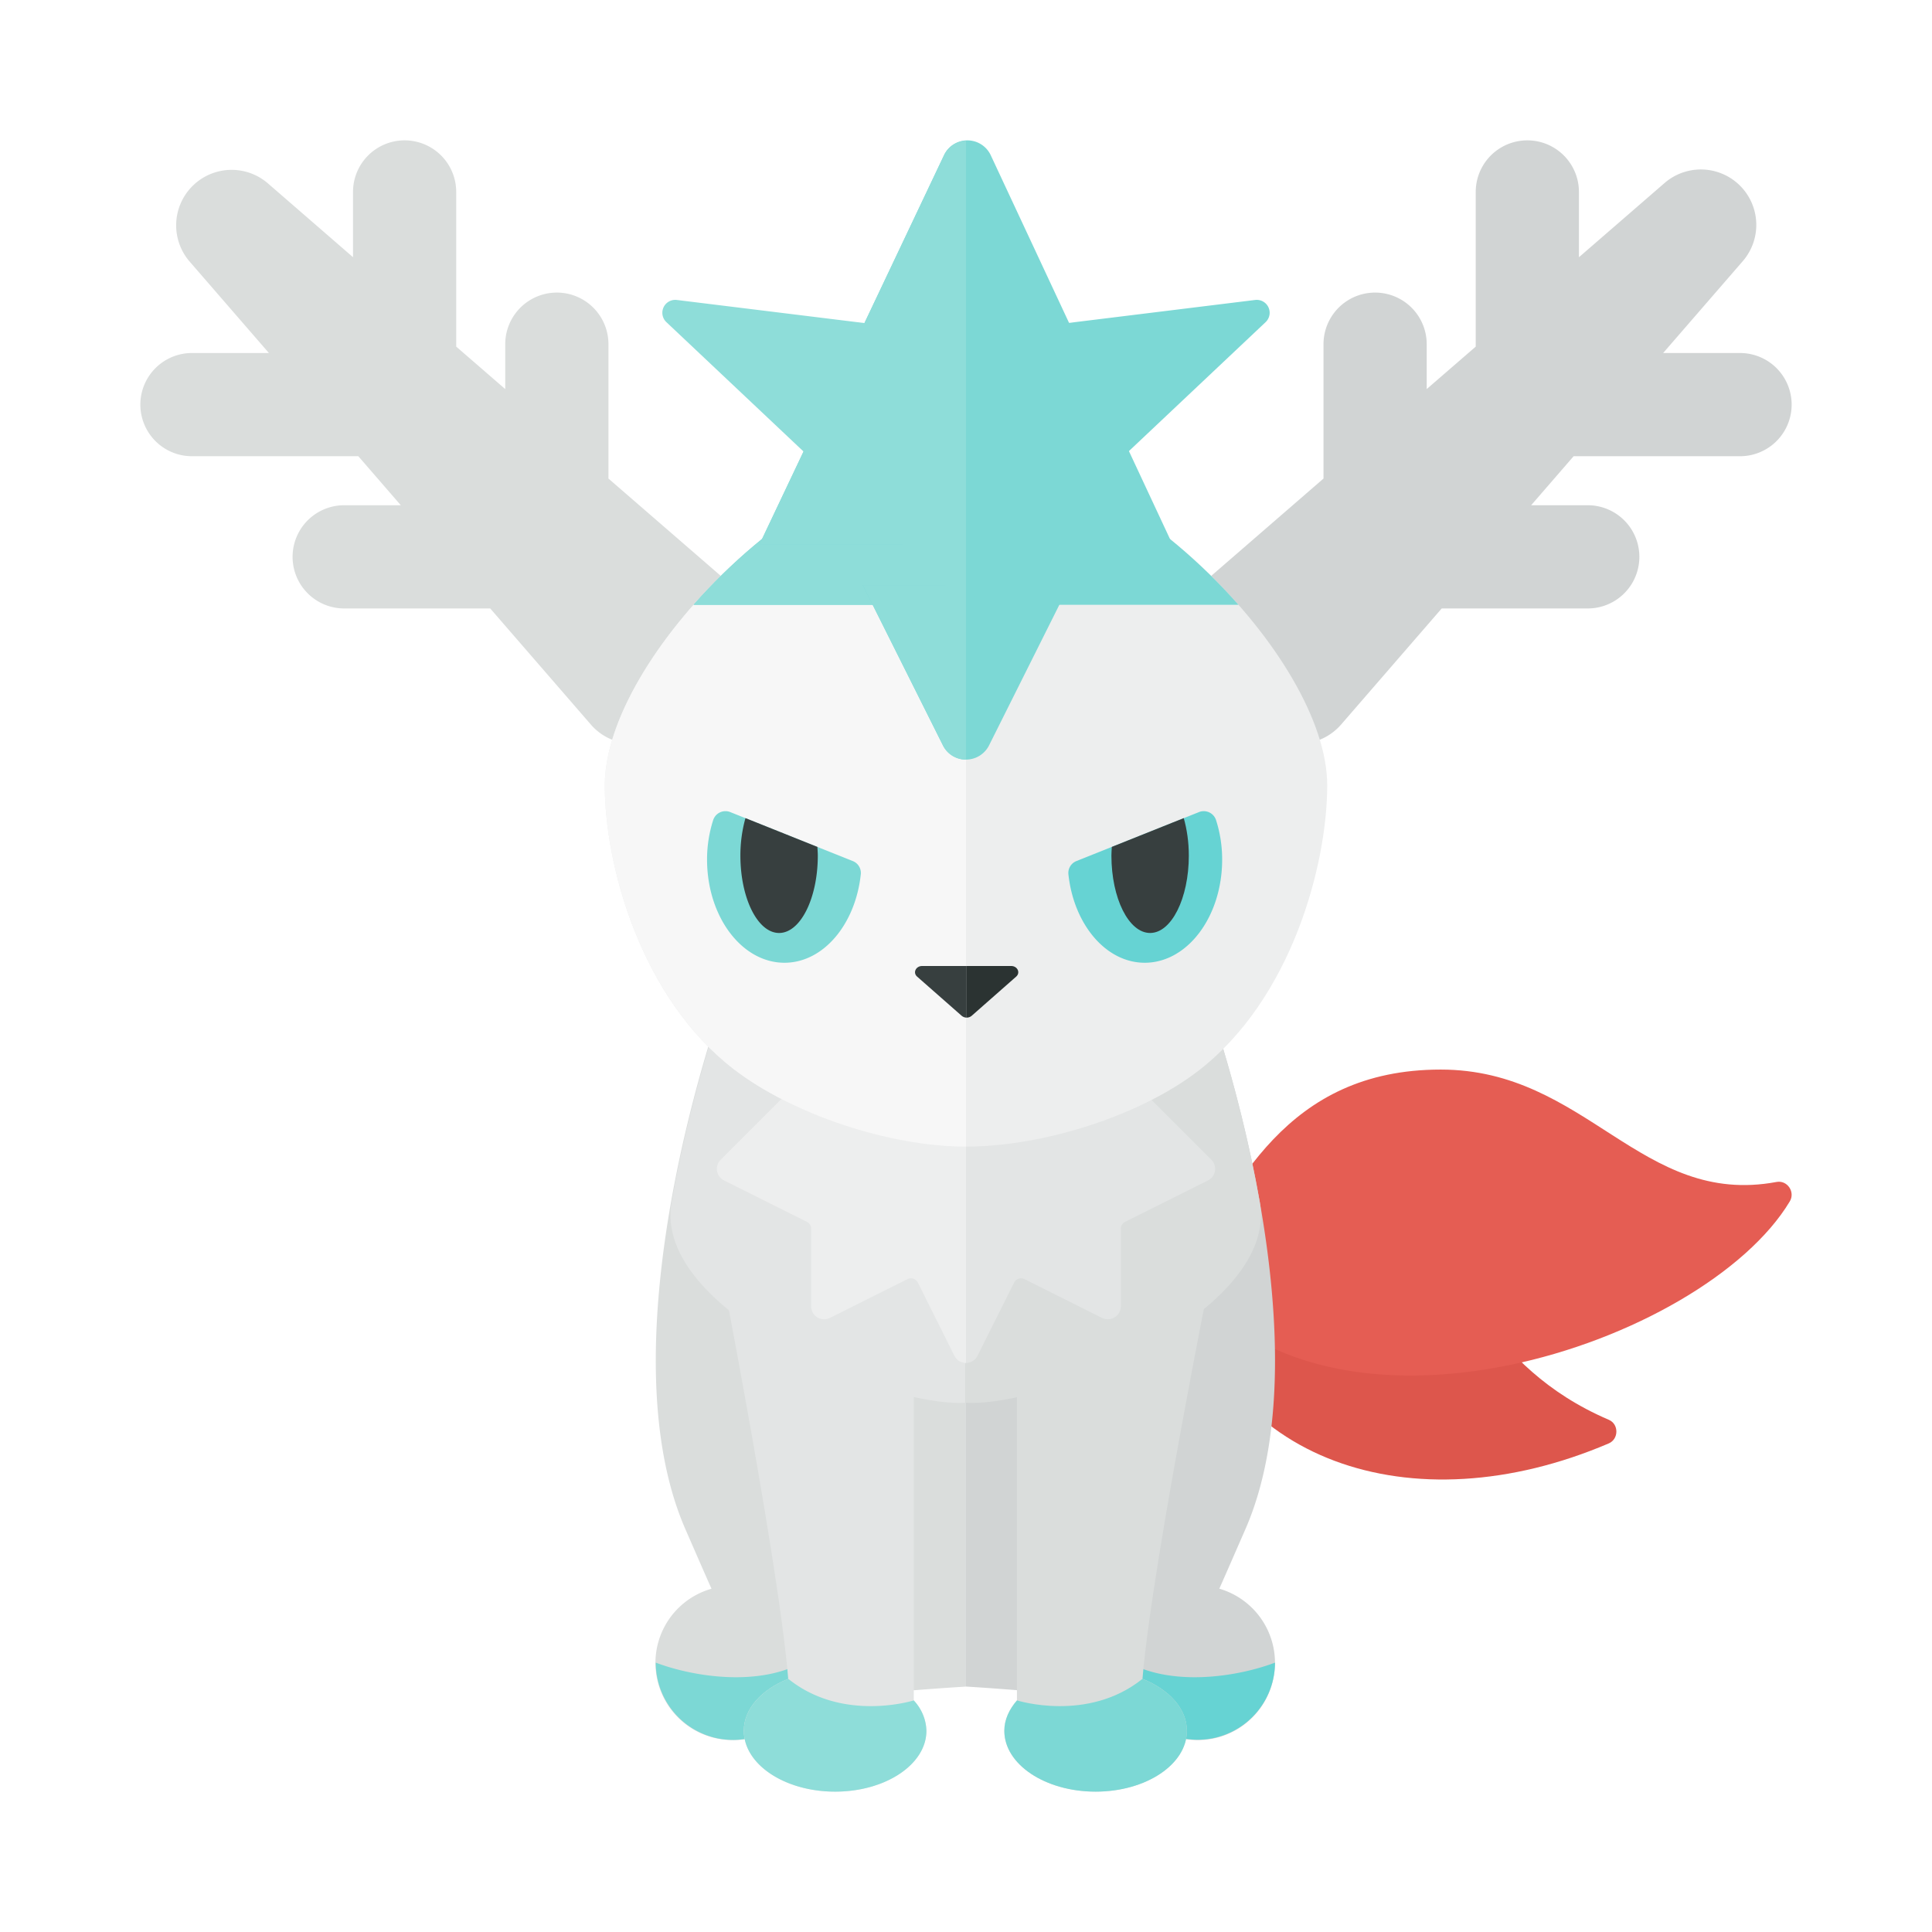 <svg xmlns="http://www.w3.org/2000/svg" width="100%" height="100%" viewBox="-2.72 -2.72 37.44 37.44"><path fill="#DD564C" d="M20.13 22c1.41-1.41 2.957-1.409 3.87-1 1.814.812 1.984 2.732 4.459 3.795.195.084.192.374-.004.457-3.819 1.632-7.576.351-8.325-3.252z"/><path fill="#E55D53" d="M20.2 22.007c1.007-1.721 2-4 5-4 2.829 0 3.88 2.668 6.507 2.178.209-.039.367.195.257.377-1.657 2.763-8.934 5.217-11.764 1.445z"/><path fill="#DADDDC" d="M11.442 8.608L9.071 6.554V3.95a1 1 0 00-2 0v.87l-.95-.823V1a1 1 0 00-2 0v1.264L2.463.826A1.075 1.075 0 00.948 2.341l1.543 1.78H1a1 1 0 000 2h3.224l.823.95H3.95a1 1 0 000 2h2.83l1.95 2.25c.408.471 1.13.497 1.571.056l1.197-1.197a1.075 1.075 0 00-.056-1.572z"/><path fill="#D1D4D4" d="M31 4.121h-1.49l1.543-1.78A1.074 1.074 0 0029.537.827l-1.659 1.438V1a1 1 0 00-2 0v2.997l-.95.823v-.87a1 1 0 00-2 0v2.604l-2.371 2.055a1.074 1.074 0 00-.056 1.571l1.197 1.197a1.074 1.074 0 001.571-.056l1.95-2.25h2.83a1 1 0 000-2h-1.097l.823-.95H31a1 1 0 000-2z"/><path fill="#DADDDC" d="M11.495 16.143c-.105.157-2.606 6.948-.93 10.778.192.439.355.815.503 1.147a1.495 1.495 0 00.421 2.933c.608 0 1.13-.364 1.365-.884.626.082 1.546-.055 3.135-.152V16.143h-4.494z"/><path fill="#7CD8D5" d="M12.853 30.116a1.499 1.499 0 01-2.865-.616c.755.285 2.018.468 2.873-.021 0 .367-.008.448-.008.637z"/><path fill="#E3E5E5" d="M14.988 30.232V19.593l-4.005.876s1.373 6.912 1.572 9.345c-.514.206-.861.578-.861 1.007 0 .651.792 1.179 1.769 1.179.977 0 1.769-.528 1.769-1.179.001-.216-.092-.415-.244-.589z"/><path fill="#8EDDD9" d="M14.988 30.232s-1.371.435-2.432-.418c-.514.206-.861.578-.861 1.007 0 .651.792 1.179 1.769 1.179.977 0 1.769-.528 1.769-1.179a.896.896 0 00-.245-.589z"/><path fill="#E3E5E5" d="M10.294 20.58c.422-2.393 1.156-4.354 1.212-4.437H16v8.321c-1.59.097-6.077-1.778-5.706-3.884z"/><path fill="#D1D4D4" d="M20.909 28.067c.148-.332.31-.707.503-1.147 1.676-3.83-.825-10.621-.93-10.778h-4.493v13.821c1.59.098 2.509.234 3.135.152a1.497 1.497 0 101.785-2.048z"/><path fill="#66D3D3" d="M19.123 30.116a1.5 1.5 0 002.865-.616c-.755.285-2.018.468-2.873-.021 0 .367.008.448.008.637z"/><path fill="#DADDDC" d="M21.694 20.58c-.422-2.393-1.156-4.354-1.212-4.437h-4.493v8.321c1.589.097 6.076-1.778 5.705-3.884z"/><path fill="#DADDDC" d="M19.42 29.814c.2-2.408 1.572-9.093 1.572-9.093l-4.005-1.128v10.639c-.151.174-.245.373-.245.589 0 .651.792 1.179 1.769 1.179.977 0 1.769-.528 1.769-1.179.001-.429-.346-.801-.86-1.007z"/><path fill="#E3E5E5" d="M19 18h-6l-1.755 1.755a.25.25 0 00.065.4l1.607.803a.151.151 0 01.083.135v1.503a.25.25 0 00.362.224l1.504-.752a.15.15 0 01.201.067l.709 1.419a.25.25 0 00.447 0l.709-1.419a.15.15 0 01.201-.067l1.504.752a.252.252 0 00.363-.225v-1.503c0-.057.032-.109.083-.134l1.607-.803a.25.25 0 00.065-.4L19 18z"/><path fill="#EDEEEE" d="M13 18l-1.755 1.755a.25.25 0 00.065.4l1.607.803a.151.151 0 01.083.135v1.503a.25.25 0 00.362.224l1.504-.752a.15.15 0 01.201.067l.709 1.419a.247.247 0 00.224.138V18h-3z"/><path fill="#EDEEEE" d="M23 12.5c0 1.529-.686 4.137-2.5 5.533-1.134.873-3.013 1.467-4.5 1.467s-3.366-.627-4.5-1.5C9.686 16.604 9 14.029 9 12.5 9 10.015 13 6 16 6s7 4.015 7 6.5z"/><path fill="#F7F7F7" d="M16 19.5c-1.487 0-3.366-.627-4.5-1.5C9.686 16.604 9 14.029 9 12.5 9 10.015 13 6 16 6v13.5z"/><path fill="#373F3F" d="M15.15 16c-.122 0-.184.13-.097.206l.862.758a.15.15 0 00.098.036v-1h-.863z"/><path fill="#2B3332" d="M16.972 16.206c.087-.076.026-.206-.097-.206h-.862v1a.15.15 0 00.097-.035l.862-.759z"/><path fill="#7CD8D5" d="M16 9h-5.28c1.438-1.633 3.529-3 5.28-3 1.751 0 3.842 1.367 5.28 3H16z"/><path fill="#8EDDD9" d="M16 9h-5.28c1.438-1.633 3.529-3 5.28-3v3z"/><path fill="#7CD8D5" d="M14 8.618h4l-1.553 3.106a.5.5 0 01-.894 0L14 8.618z"/><path fill="#8EDDD9" d="M14 8.618l1.553 3.106A.493.493 0 0016 12V8.618h-2z"/><path fill="#7CD8D5" d="M15.575.286L12 7.826h8L16.48.289a.5.5 0 00-.905-.003z"/><path fill="#8EDDD9" d="M15.575.286L12 7.826h4V.008a.487.487 0 00-.425.278z"/><path fill="#8EDDD9" d="M10.194 3.523L16 9V3.783l-5.604-.69a.25.25 0 00-.202.43z"/><path fill="#7CD8D5" d="M21.806 3.523L16 9V3.783l5.604-.69a.25.25 0 01.202.43zm-10.373 9.495a.25.25 0 00-.332.153 2.498 2.498 0 00-.119.766c0 1.105.672 2 1.5 2 .757 0 1.378-.749 1.48-1.72a.248.248 0 00-.157-.251l-2.372-.948z"/><path fill="#373F3F" d="M11.628 13.86c0 .828.336 1.5.75 1.5s.75-.672.75-1.5c0-.058-.005-.112-.008-.168l-1.394-.558a2.689 2.689 0 00-.098.726z"/><path fill="#66D3D3" d="M20.513 13.018a.25.25 0 01.332.153c.076.236.119.494.119.766 0 1.105-.672 2-1.5 2-.757 0-1.378-.749-1.48-1.72a.248.248 0 01.157-.251l2.372-.948z"/><path fill="#373F3F" d="M20.318 13.86c0 .828-.336 1.5-.75 1.5s-.75-.672-.75-1.5c0-.058.005-.112.008-.168l1.394-.558c.061.217.098.462.098.726z"/><path fill="#7CD8D5" d="M16.988 30.232s1.371.435 2.432-.418c.514.206.861.578.861 1.007 0 .651-.792 1.179-1.769 1.179-.977 0-1.769-.528-1.769-1.179 0-.216.094-.415.245-.589z"/></svg>